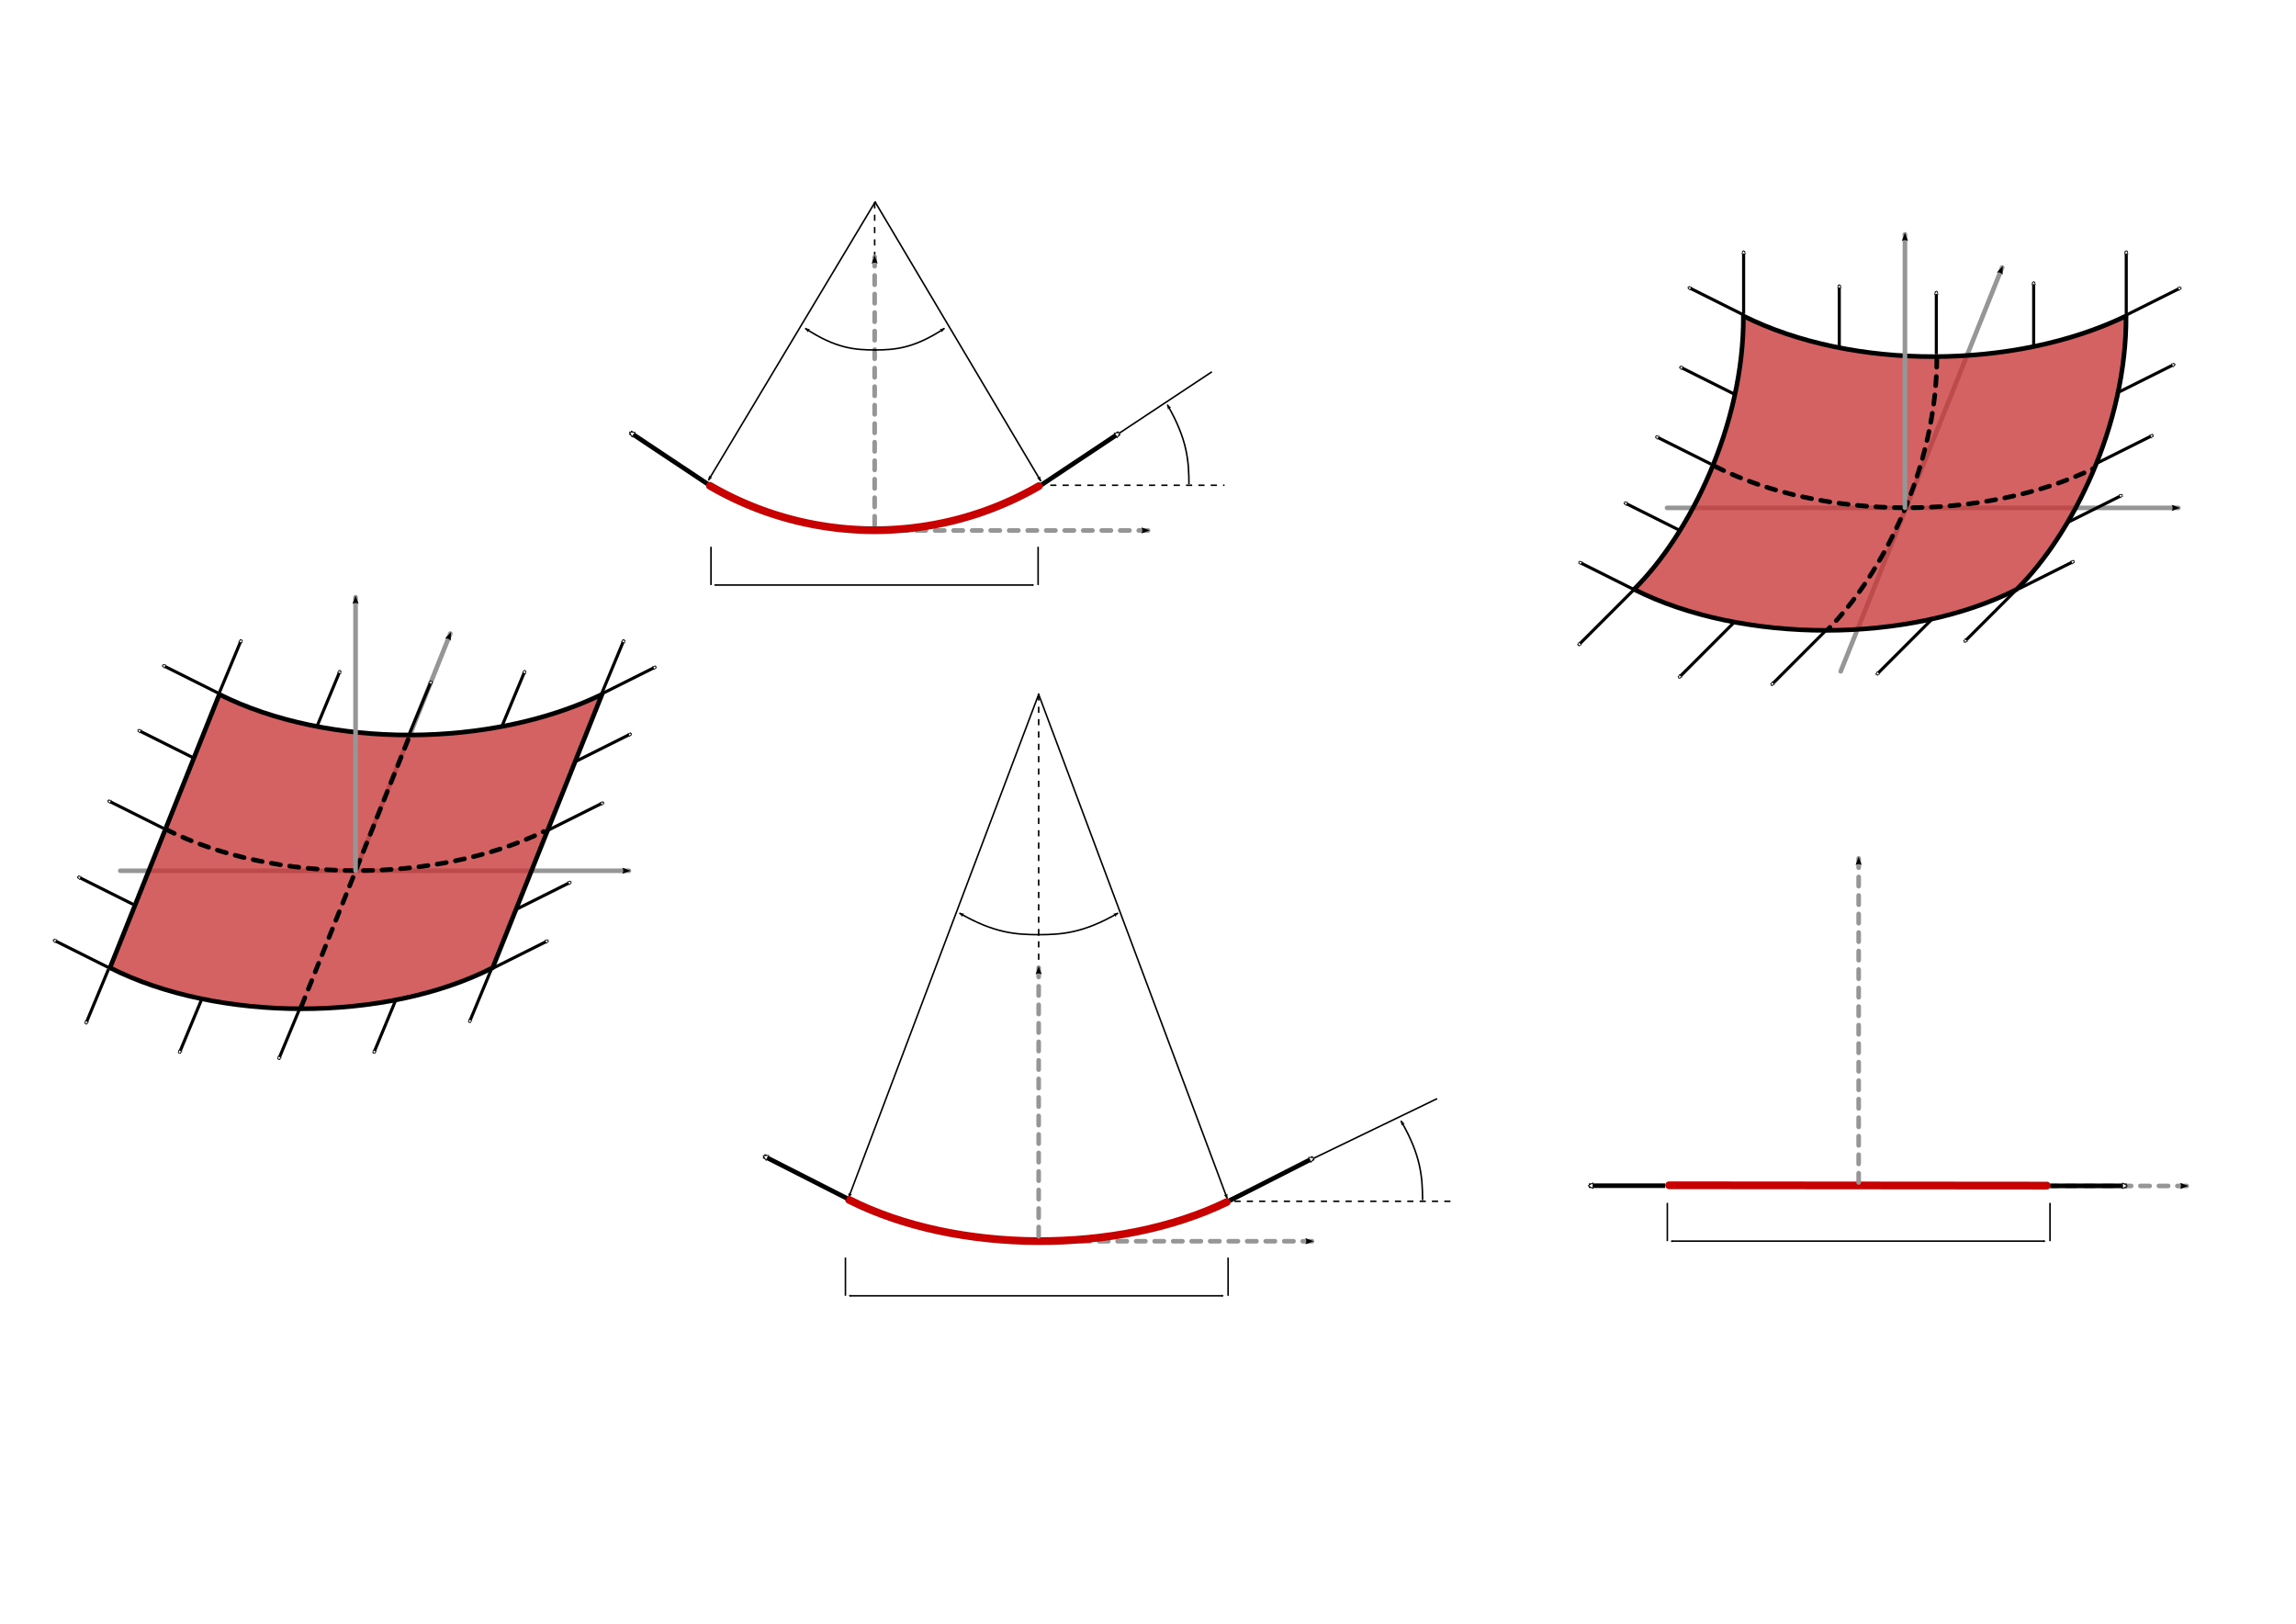 <?xml version="1.0" encoding="UTF-8" standalone="no"?>
<!-- Created with Inkscape (http://www.inkscape.org/) -->

<svg
   xmlns:dc="http://purl.org/dc/elements/1.1/"
   xmlns:cc="http://creativecommons.org/ns#"
   xmlns:rdf="http://www.w3.org/1999/02/22-rdf-syntax-ns#"
   xmlns:svg="http://www.w3.org/2000/svg"
   xmlns="http://www.w3.org/2000/svg"
   xmlns:sodipodi="http://sodipodi.sourceforge.net/DTD/sodipodi-0.dtd"
   xmlns:inkscape="http://www.inkscape.org/namespaces/inkscape"
   width="1488.189"
   height="1052.362"
   id="svg2"
   version="1.1"
   inkscape:version="0.47 r22583"
   sodipodi:docname="courbure_all_sketches.svg"
   inkscape:export-filename="/Users/brancher/Desktop/Tension de surface/courbure_simple.png"
   inkscape:export-xdpi="600"
   inkscape:export-ydpi="600">
  <defs
     id="defs4">
    <inkscape:path-effect
       effect="spiro"
       id="path-effect5223"
       is_visible="true" />
    <inkscape:path-effect
       is_visible="true"
       id="path-effect5221"
       effect="spiro" />
    <inkscape:path-effect
       effect="spiro"
       id="path-effect5219"
       is_visible="true" />
    <inkscape:path-effect
       is_visible="true"
       id="path-effect5211"
       effect="spiro" />
    <inkscape:path-effect
       effect="spiro"
       id="path-effect5209"
       is_visible="true" />
    <inkscape:path-effect
       is_visible="true"
       id="path-effect5207"
       effect="spiro" />
    <marker
       inkscape:stockid="TriangleOutM"
       orient="auto"
       refY="0.0"
       refX="0.0"
       id="TriangleOutM"
       style="overflow:visible">
      <path
         id="path3967"
         d="M 5.77,0.0 L -2.88,5.0 L -2.88,-5.0 L 5.77,0.0 z "
         style="fill-rule:evenodd;stroke:#000000;stroke-width:1.0pt;marker-start:none"
         transform="scale(0.4)" />
    </marker>
    <marker
       inkscape:stockid="TriangleInM"
       orient="auto"
       refY="0.0"
       refX="0.0"
       id="TriangleInM"
       style="overflow:visible">
      <path
         id="path3958"
         d="M 5.77,0.0 L -2.88,5.0 L -2.88,-5.0 L 5.77,0.0 z "
         style="fill-rule:evenodd;stroke:#000000;stroke-width:1.0pt;marker-start:none"
         transform="scale(-0.4)" />
    </marker>
    <inkscape:path-effect
       effect="spiro"
       id="path-effect4602"
       is_visible="true" />
    <inkscape:path-effect
       is_visible="true"
       id="path-effect4598"
       effect="spiro" />
    <inkscape:path-effect
       effect="spiro"
       id="path-effect4594"
       is_visible="true" />
    <inkscape:path-effect
       is_visible="true"
       id="path-effect4571"
       effect="spiro" />
    <inkscape:path-effect
       effect="spiro"
       id="path-effect4559"
       is_visible="true" />
    <inkscape:path-effect
       effect="spiro"
       id="path-effect4556"
       is_visible="true" />
    <inkscape:path-effect
       is_visible="true"
       id="path-effect4553"
       effect="spiro" />
    <inkscape:path-effect
       is_visible="true"
       id="path-effect4550"
       effect="spiro" />
    <inkscape:path-effect
       effect="spiro"
       id="path-effect4547"
       is_visible="true" />
    <inkscape:path-effect
       effect="spiro"
       id="path-effect4543"
       is_visible="true" />
    <inkscape:path-effect
       effect="spiro"
       id="path-effect4540"
       is_visible="true" />
    <inkscape:path-effect
       is_visible="true"
       id="path-effect4537"
       effect="spiro" />
    <inkscape:path-effect
       effect="spiro"
       id="path-effect4532"
       is_visible="true" />
    <inkscape:path-effect
       effect="spiro"
       id="path-effect4528"
       is_visible="true" />
    <inkscape:path-effect
       is_visible="true"
       id="path-effect4525"
       effect="spiro" />
    <marker
       inkscape:stockid="EmptyTriangleOutS"
       orient="auto"
       refY="0.0"
       refX="0.0"
       id="EmptyTriangleOutS"
       style="overflow:visible">
      <path
         id="path3988"
         d="M 5.77,0.0 L -2.88,5.0 L -2.88,-5.0 L 5.77,0.0 z "
         style="fill-rule:evenodd;fill:#FFFFFF;stroke:#000000;stroke-width:1.0pt;marker-start:none"
         transform="scale(0.2) translate(-3.0,0)" />
    </marker>
    <inkscape:path-effect
       effect="spiro"
       id="path-effect3816"
       is_visible="true" />
    <inkscape:path-effect
       effect="spiro"
       id="path-effect3010"
       is_visible="true" />
    <inkscape:path-effect
       effect="spiro"
       id="path-effect3006"
       is_visible="true" />
    <inkscape:path-effect
       effect="spiro"
       id="path-effect3003"
       is_visible="true" />
    <inkscape:path-effect
       is_visible="true"
       id="path-effect3000"
       effect="spiro" />
    <inkscape:path-effect
       effect="spiro"
       id="path-effect6084"
       is_visible="true" />
    <inkscape:path-effect
       is_visible="true"
       id="path-effect6080"
       effect="spiro" />
    <inkscape:path-effect
       effect="spiro"
       id="path-effect6076"
       is_visible="true" />
    <inkscape:path-effect
       is_visible="true"
       id="path-effect6072"
       effect="spiro" />
    <inkscape:path-effect
       effect="spiro"
       id="path-effect6068"
       is_visible="true" />
    <inkscape:path-effect
       effect="spiro"
       id="path-effect6064"
       is_visible="true" />
    <inkscape:path-effect
       is_visible="true"
       id="path-effect6060"
       effect="spiro" />
    <inkscape:path-effect
       effect="spiro"
       id="path-effect6056"
       is_visible="true" />
    <inkscape:path-effect
       is_visible="true"
       id="path-effect6052"
       effect="spiro" />
    <inkscape:path-effect
       effect="spiro"
       id="path-effect6048"
       is_visible="true" />
    <inkscape:path-effect
       effect="spiro"
       id="path-effect6044"
       is_visible="true" />
    <inkscape:path-effect
       is_visible="true"
       id="path-effect6040"
       effect="spiro" />
    <inkscape:path-effect
       effect="spiro"
       id="path-effect6036"
       is_visible="true" />
    <inkscape:path-effect
       is_visible="true"
       id="path-effect6032"
       effect="spiro" />
    <inkscape:path-effect
       effect="spiro"
       id="path-effect6028"
       is_visible="true" />
    <inkscape:path-effect
       is_visible="true"
       id="path-effect6024"
       effect="spiro" />
    <inkscape:path-effect
       effect="spiro"
       id="path-effect6020"
       is_visible="true" />
    <inkscape:path-effect
       is_visible="true"
       id="path-effect6016"
       effect="spiro" />
    <inkscape:path-effect
       effect="spiro"
       id="path-effect6012"
       is_visible="true" />
    <inkscape:path-effect
       is_visible="true"
       id="path-effect6008"
       effect="spiro" />
    <inkscape:path-effect
       effect="spiro"
       id="path-effect6004"
       is_visible="true" />
    <inkscape:path-effect
       effect="spiro"
       id="path-effect6000"
       is_visible="true" />
    <inkscape:path-effect
       effect="spiro"
       id="path-effect5970"
       is_visible="true" />
    <inkscape:path-effect
       effect="spiro"
       id="path-effect5966"
       is_visible="true" />
    <inkscape:path-effect
       is_visible="true"
       id="path-effect5963"
       effect="spiro" />
    <inkscape:path-effect
       is_visible="true"
       id="path-effect5954"
       effect="spiro" />
    <inkscape:path-effect
       effect="spiro"
       id="path-effect5951"
       is_visible="true" />
    <inkscape:path-effect
       is_visible="true"
       id="path-effect5948"
       effect="spiro" />
    <inkscape:path-effect
       effect="spiro"
       id="path-effect5945"
       is_visible="true" />
    <inkscape:path-effect
       is_visible="true"
       id="path-effect5942"
       effect="spiro" />
    <inkscape:path-effect
       effect="spiro"
       id="path-effect5939"
       is_visible="true" />
    <inkscape:path-effect
       effect="spiro"
       id="path-effect5936"
       is_visible="true" />
    <inkscape:path-effect
       is_visible="true"
       id="path-effect5933"
       effect="spiro" />
    <inkscape:path-effect
       effect="spiro"
       id="path-effect5930"
       is_visible="true" />
    <inkscape:path-effect
       is_visible="true"
       id="path-effect5927"
       effect="spiro" />
    <inkscape:path-effect
       effect="spiro"
       id="path-effect5924"
       is_visible="true" />
    <inkscape:path-effect
       effect="spiro"
       id="path-effect5921"
       is_visible="true" />
    <inkscape:path-effect
       is_visible="true"
       id="path-effect5918"
       effect="spiro" />
    <inkscape:path-effect
       effect="spiro"
       id="path-effect5915"
       is_visible="true" />
    <inkscape:path-effect
       is_visible="true"
       id="path-effect5912"
       effect="spiro" />
    <inkscape:path-effect
       effect="spiro"
       id="path-effect5909"
       is_visible="true" />
    <inkscape:path-effect
       is_visible="true"
       id="path-effect5906"
       effect="spiro" />
    <inkscape:path-effect
       effect="spiro"
       id="path-effect5903"
       is_visible="true" />
    <inkscape:path-effect
       is_visible="true"
       id="path-effect5900"
       effect="spiro" />
    <inkscape:path-effect
       effect="spiro"
       id="path-effect5897"
       is_visible="true" />
    <inkscape:path-effect
       is_visible="true"
       id="path-effect5615"
       effect="spiro" />
    <inkscape:path-effect
       is_visible="true"
       id="path-effect5612"
       effect="spiro" />
    <marker
       inkscape:stockid="DotM"
       orient="auto"
       refY="0"
       refX="0"
       id="DotM"
       style="overflow:visible">
      <path
         id="path3674"
         d="m -2.5,-1 c 0,2.76 -2.24,5 -5,5 -2.76,0 -5,-2.24 -5,-5 0,-2.76 2.24,-5 5,-5 2.76,0 5,2.24 5,5 z"
         style="fill-rule:evenodd;stroke:#000000;stroke-width:1pt;marker-start:none;marker-end:none"
         transform="matrix(0.4,0,0,0.4,2.96,0.4)" />
    </marker>
    <inkscape:path-effect
       effect="spiro"
       id="path-effect5206"
       is_visible="true" />
    <inkscape:path-effect
       effect="spiro"
       id="path-effect5202"
       is_visible="true" />
    <inkscape:path-effect
       is_visible="true"
       id="path-effect5198"
       effect="spiro" />
    <inkscape:path-effect
       effect="spiro"
       id="path-effect5194"
       is_visible="true" />
    <inkscape:path-effect
       is_visible="true"
       id="path-effect5190"
       effect="spiro" />
    <marker
       inkscape:stockid="Arrow2Lend"
       orient="auto"
       refY="0"
       refX="0"
       id="Arrow2Lend"
       style="overflow:visible">
      <path
         id="path3630"
         style="font-size:12px;fill-rule:evenodd;stroke-width:0.625;stroke-linejoin:round"
         d="M 8.719,4.034 -2.207,0.016 8.719,-4.002 c -1.745,2.372 -1.735,5.617 -6e-7,8.035 z"
         transform="matrix(-1.1,0,0,-1.1,-1.1,0)" />
    </marker>
    <inkscape:path-effect
       effect="spiro"
       id="path-effect4806"
       is_visible="true" />
    <inkscape:path-effect
       is_visible="true"
       id="path-effect4785"
       effect="spiro" />
    <inkscape:path-effect
       effect="spiro"
       id="path-effect4781"
       is_visible="true" />
    <inkscape:path-effect
       is_visible="true"
       id="path-effect4777"
       effect="spiro" />
    <inkscape:path-effect
       effect="spiro"
       id="path-effect4773"
       is_visible="true" />
    <inkscape:path-effect
       is_visible="true"
       id="path-effect4769"
       effect="spiro" />
    <inkscape:path-effect
       effect="spiro"
       id="path-effect4765"
       is_visible="true" />
    <inkscape:path-effect
       is_visible="true"
       id="path-effect4761"
       effect="spiro" />
    <inkscape:path-effect
       effect="spiro"
       id="path-effect4757"
       is_visible="true" />
    <inkscape:path-effect
       is_visible="true"
       id="path-effect4753"
       effect="spiro" />
    <inkscape:path-effect
       is_visible="true"
       id="path-effect4749"
       effect="spiro" />
    <inkscape:path-effect
       effect="spiro"
       id="path-effect4745"
       is_visible="true" />
    <inkscape:path-effect
       is_visible="true"
       id="path-effect4741"
       effect="spiro" />
    <inkscape:path-effect
       effect="spiro"
       id="path-effect4737"
       is_visible="true" />
    <inkscape:path-effect
       is_visible="true"
       id="path-effect4733"
       effect="spiro" />
    <inkscape:path-effect
       is_visible="true"
       id="path-effect4729"
       effect="spiro" />
    <inkscape:path-effect
       effect="spiro"
       id="path-effect4725"
       is_visible="true" />
    <inkscape:path-effect
       is_visible="true"
       id="path-effect4721"
       effect="spiro" />
    <inkscape:path-effect
       effect="spiro"
       id="path-effect4717"
       is_visible="true" />
    <inkscape:path-effect
       is_visible="true"
       id="path-effect4713"
       effect="spiro" />
    <inkscape:path-effect
       is_visible="true"
       id="path-effect4709"
       effect="spiro" />
    <inkscape:path-effect
       effect="spiro"
       id="path-effect4705"
       is_visible="true" />
    <inkscape:path-effect
       is_visible="true"
       id="path-effect4701"
       effect="spiro" />
    <inkscape:path-effect
       effect="spiro"
       id="path-effect4697"
       is_visible="true" />
    <inkscape:path-effect
       is_visible="true"
       id="path-effect4693"
       effect="spiro" />
    <inkscape:path-effect
       is_visible="true"
       id="path-effect4687"
       effect="spiro" />
    <inkscape:path-effect
       is_visible="true"
       id="path-effect4683"
       effect="spiro" />
    <inkscape:path-effect
       effect="spiro"
       id="path-effect4679"
       is_visible="true" />
    <inkscape:path-effect
       is_visible="true"
       id="path-effect4675"
       effect="spiro" />
    <inkscape:path-effect
       effect="spiro"
       id="path-effect4671"
       is_visible="true" />
    <inkscape:path-effect
       is_visible="true"
       id="path-effect4667"
       effect="spiro" />
    <inkscape:path-effect
       effect="spiro"
       id="path-effect4663"
       is_visible="true" />
    <inkscape:path-effect
       is_visible="true"
       id="path-effect4659"
       effect="spiro" />
    <inkscape:path-effect
       effect="spiro"
       id="path-effect4655"
       is_visible="true" />
    <inkscape:path-effect
       is_visible="true"
       id="path-effect4651"
       effect="spiro" />
    <marker
       inkscape:stockid="EmptyTriangleOutM"
       orient="auto"
       refY="0"
       refX="0"
       id="EmptyTriangleOutM"
       style="overflow:visible">
      <path
         id="path3773"
         d="m 5.77,0 -8.65,5 0,-10 8.65,5 z"
         style="fill:#ffffff;fill-rule:evenodd;stroke:#000000;stroke-width:1pt;marker-start:none"
         transform="matrix(0.4,0,0,0.4,-1.8,0)" />
    </marker>
    <inkscape:path-effect
       effect="spiro"
       id="path-effect4457"
       is_visible="true" />
    <inkscape:path-effect
       is_visible="true"
       id="path-effect4453"
       effect="spiro" />
    <inkscape:path-effect
       is_visible="true"
       id="path-effect4428"
       effect="spiro" />
    <marker
       inkscape:stockid="Arrow2Mstart"
       orient="auto"
       refY="0"
       refX="0"
       id="Arrow2Mstart"
       style="overflow:visible">
      <path
         id="path3633"
         style="font-size:12px;fill-rule:evenodd;stroke-width:0.625;stroke-linejoin:round"
         d="M 8.719,4.034 -2.207,0.016 8.719,-4.002 c -1.745,2.372 -1.735,5.617 -6e-7,8.035 z"
         transform="scale(0.6,0.6)" />
    </marker>
    <marker
       inkscape:stockid="Arrow2Mend"
       orient="auto"
       refY="0"
       refX="0"
       id="Arrow2Mend"
       style="overflow:visible">
      <path
         id="path3636"
         style="font-size:12px;fill-rule:evenodd;stroke-width:0.625;stroke-linejoin:round"
         d="M 8.719,4.034 -2.207,0.016 8.719,-4.002 c -1.745,2.372 -1.735,5.617 -6e-7,8.035 z"
         transform="scale(-0.6,-0.6)" />
    </marker>
    <inkscape:path-effect
       effect="spiro"
       id="path-effect3604"
       is_visible="true" />
    <inkscape:path-effect
       effect="spiro"
       id="path-effect2825"
       is_visible="true" />
    <inkscape:perspective
       sodipodi:type="inkscape:persp3d"
       inkscape:vp_x="0 : 526.18109 : 1"
       inkscape:vp_y="0 : 1000 : 0"
       inkscape:vp_z="744.09448 : 526.18109 : 1"
       inkscape:persp3d-origin="372.04724 : 350.78739 : 1"
       id="perspective10" />
  </defs>
  <sodipodi:namedview
     id="base"
     pagecolor="#ffffff"
     bordercolor="#666666"
     borderopacity="1.0"
     inkscape:pageopacity="1"
     inkscape:pageshadow="2"
     inkscape:zoom="1.4"
     inkscape:cx="1083.3052"
     inkscape:cy="433.4375"
     inkscape:document-units="px"
     inkscape:current-layer="layer1"
     showgrid="true"
     inkscape:window-width="1454"
     inkscape:window-height="763"
     inkscape:window-x="108"
     inkscape:window-y="46"
     inkscape:window-maximized="0">
    <inkscape:grid
       type="xygrid"
       id="grid2816"
       empspacing="10"
       visible="false"
       enabled="true"
       snapvisiblegridlinesonly="true"
       units="mm"
       spacingx="1mm"
       spacingy="1mm" />
  </sodipodi:namedview>
  <g
     inkscape:label="Calque 1"
     inkscape:groupmode="layer"
     id="layer1"
     transform="translate(0,2.2302535e-5)">
    <path
       inkscape:original-d="m 796.442,778.50216 145.464,0"
       inkscape:path-effect="#path-effect5612"
       id="path5603"
       d="m 796.442,778.502 145.464,0"
       style="fill:none;stroke:#000000;stroke-width:1;stroke-linecap:butt;stroke-linejoin:miter;stroke-miterlimit:4;stroke-opacity:1;stroke-dasharray:4,4;stroke-dashoffset:4.3"
       sodipodi:nodetypes="cc" />
    <path
       style="fill:none;stroke:#000000;stroke-width:1;stroke-linecap:butt;stroke-linejoin:miter;stroke-miterlimit:4;stroke-opacity:1;stroke-dasharray:none;marker-end:none"
       d="M 676.343,313.272 785.514,240.945"
       id="path4494"
       inkscape:path-effect="#path-effect4559"
       inkscape:original-d="M 676.34301,313.27216 785.514,240.94484"
       sodipodi:nodetypes="cc" />
    <path
       style="fill:none;stroke:#000000;stroke-width:3;stroke-linecap:butt;stroke-linejoin:miter;stroke-miterlimit:4;stroke-opacity:1;stroke-dasharray:none;marker-end:url(#EmptyTriangleOutM)"
       d="m 674.772,314.411 50.706,-33.77"
       id="path4508"
       inkscape:path-effect="#path-effect4540"
       inkscape:original-d="m 674.77165,314.41116 c 50.7065,-41.77031 50.7065,-33.77031 50.7065,-33.77031"
       sodipodi:nodetypes="cc" />
    <path
       sodipodi:nodetypes="cc"
       inkscape:original-d="m 459.12994,313.99116 c -50.7065,-41.77031 -50.7065,-33.77031 -50.7065,-33.77031"
       inkscape:path-effect="#path-effect4571"
       id="path4569"
       d="m 459.13,313.991 -50.706,-33.77"
       style="fill:none;stroke:#000000;stroke-width:3;stroke-linecap:butt;stroke-linejoin:miter;stroke-miterlimit:4;stroke-opacity:1;stroke-dasharray:none;marker-end:url(#EmptyTriangleOutM)" />
    <path
       inkscape:original-d="m 407.62971,564.29919 -329.676954,0"
       inkscape:path-effect="#path-effect6004"
       id="path4426"
       d="m 407.63,564.299 -329.677,0"
       style="fill:none;stroke:#969696;stroke-width:3;stroke-linecap:round;stroke-linejoin:miter;stroke-miterlimit:4;stroke-opacity:1;stroke-dasharray:none;marker-start:url(#Arrow2Mstart);marker-end:none" />
    <path
       style="fill:none;stroke:#969696;stroke-width:3;stroke-linecap:round;stroke-linejoin:miter;stroke-miterlimit:4;stroke-opacity:1;stroke-dasharray:none;marker-start:url(#Arrow2Mstart);marker-end:none"
       d="m 1411.89,329.134 -331.371,0"
       id="path5850"
       inkscape:path-effect="#path-effect5970"
       inkscape:original-d="m 1411.8903,329.13385 -331.3706,0" />
    <path
       inkscape:original-d="M 291.89743,410.56691 230.46436,564.23318"
       inkscape:path-effect="#path-effect3604"
       id="path4430"
       d="M 291.897,410.567 230.464,564.233"
       style="fill:none;stroke:#969696;stroke-width:3;stroke-linecap:round;stroke-linejoin:miter;stroke-miterlimit:4;stroke-opacity:1;stroke-dasharray:none;marker-start:url(#Arrow2Mstart);marker-end:none"
       sodipodi:nodetypes="cc" />
    <path
       style="fill:#c83737;fill-opacity:0.784;stroke:#000000;stroke-width:3;stroke-linecap:butt;stroke-linejoin:round;stroke-miterlimit:4;stroke-opacity:1;stroke-dasharray:none;stroke-dashoffset:7.441"
       d="m 142.165,450 c 70.866,35.433 176.056,34.809 248.031,0 L 319.33,627.165 c -69.465,35.433 -178.032,35.433 -248.031,0 l 70.866,-177.165 z"
       id="rect2818"
       sodipodi:nodetypes="ccccc" />
    <path
       sodipodi:nodetypes="cc"
       id="path3600"
       d="M 264.464,479.433 193.598,656.598"
       style="fill:none;stroke:#000000;stroke-width:3;stroke-linecap:round;stroke-linejoin:miter;stroke-miterlimit:4;stroke-opacity:1;stroke-dasharray:6, 6;stroke-dashoffset:0" />
    <path
       style="fill:none;stroke:#000000;stroke-width:3;stroke-linecap:round;stroke-linejoin:miter;stroke-miterlimit:4;stroke-opacity:1;stroke-dasharray:6, 6;stroke-dashoffset:0"
       d="m 107.555,537.467 c 69.952,35.433 174.88,35.433 244.909,1.399"
       id="path2823"
       sodipodi:nodetypes="cc" />
    <path
       style="fill:none;stroke:#969696;stroke-width:3;stroke-linecap:round;stroke-linejoin:miter;stroke-miterlimit:4;stroke-opacity:1;stroke-dasharray:none;marker-start:url(#Arrow2Mstart);marker-end:none"
       d="m 230.464,387.068 0,177.165"
       id="path3602"
       inkscape:path-effect="#path-effect6000"
       inkscape:original-d="m 230.46436,387.06783 0,177.16535" />
    <path
       style="fill:none;stroke:#000000;stroke-width:2;stroke-linecap:butt;stroke-linejoin:miter;stroke-miterlimit:4;stroke-opacity:1;stroke-dasharray:none;marker-end:url(#EmptyTriangleOutM)"
       d="M 389.331,450 425.197,432.067"
       id="path4455"
       inkscape:path-effect="#path-effect4457"
       inkscape:original-d="M 389.3307,449.99997 C 425.19684,432.0669 425.19684,432.0669 425.19684,432.0669" />
    <path
       inkscape:original-d="M 355.3307,537.99997 C 391.19684,520.0669 391.19684,520.0669 391.19684,520.0669"
       inkscape:path-effect="#path-effect4713"
       id="path4711"
       d="M 355.331,538 391.197,520.067"
       style="fill:none;stroke:#000000;stroke-width:2;stroke-linecap:butt;stroke-linejoin:miter;stroke-miterlimit:4;stroke-opacity:1;stroke-dasharray:none;marker-end:url(#EmptyTriangleOutM)" />
    <path
       style="fill:none;stroke:#000000;stroke-width:2;stroke-linecap:butt;stroke-linejoin:miter;stroke-miterlimit:4;stroke-opacity:1;stroke-dasharray:none;marker-end:url(#EmptyTriangleOutM)"
       d="m 319.431,627.5 35.866,-17.933"
       id="path4715"
       inkscape:path-effect="#path-effect4717"
       inkscape:original-d="m 319.431,627.50018 c 35.86614,-17.93307 35.86614,-17.93307 35.86614,-17.93307" />
    <path
       inkscape:original-d="m 264.865,476.73318 c 0.43308,-35.43306 14.733,-35.43306 14.733,-35.43306"
       inkscape:path-effect="#path-effect4721"
       id="path4719"
       d="m 264.865,476.733 14.733,-35.433"
       style="fill:none;stroke:#000000;stroke-width:2;stroke-linecap:butt;stroke-linejoin:miter;stroke-miterlimit:4;stroke-opacity:1;stroke-dasharray:none;marker-end:url(#EmptyTriangleOutM)"
       sodipodi:nodetypes="cc" />
    <path
       sodipodi:nodetypes="cc"
       style="fill:none;stroke:#000000;stroke-width:2;stroke-linecap:butt;stroke-linejoin:miter;stroke-miterlimit:4;stroke-opacity:1;stroke-dasharray:none;marker-end:url(#EmptyTriangleOutM)"
       d="m 389.764,450 14.733,-35.433"
       id="path4723"
       inkscape:path-effect="#path-effect4725"
       inkscape:original-d="m 389.76378,449.99998 c 0.43308,-35.43306 14.733,-35.43306 14.733,-35.43306" />
    <path
       inkscape:original-d="m 141.73228,449.99998 c 0.43308,-35.43306 14.733,-35.43306 14.733,-35.43306"
       inkscape:path-effect="#path-effect4729"
       id="path4727"
       d="m 141.732,450 14.733,-35.433"
       style="fill:none;stroke:#000000;stroke-width:2;stroke-linecap:butt;stroke-linejoin:miter;stroke-miterlimit:4;stroke-opacity:1;stroke-dasharray:none;marker-end:url(#EmptyTriangleOutM)"
       sodipodi:nodetypes="cc" />
    <path
       inkscape:original-d="m 334.231,589.50018 c 35.86614,-17.93307 35.86614,-17.93307 35.86614,-17.93307"
       inkscape:path-effect="#path-effect4733"
       id="path4731"
       d="m 334.231,589.5 35.866,-17.933"
       style="fill:none;stroke:#000000;stroke-width:2;stroke-linecap:butt;stroke-linejoin:miter;stroke-miterlimit:4;stroke-opacity:1;stroke-dasharray:none;marker-end:url(#EmptyTriangleOutM)" />
    <path
       style="fill:none;stroke:#000000;stroke-width:2;stroke-linecap:butt;stroke-linejoin:miter;stroke-miterlimit:4;stroke-opacity:1;stroke-dasharray:none;marker-end:url(#EmptyTriangleOutM)"
       d="m 373.331,493.366 35.866,-17.933"
       id="path4735"
       inkscape:path-effect="#path-effect4737"
       inkscape:original-d="m 373.33071,493.36612 c 35.86614,-17.93307 35.86614,-17.93307 35.86614,-17.93307" />
    <path
       inkscape:original-d="m 205.76378,469.99998 c 0.43308,-35.43306 14.733,-35.43306 14.733,-35.43306"
       inkscape:path-effect="#path-effect4741"
       id="path4739"
       d="m 205.764,470 14.733,-35.433"
       style="fill:none;stroke:#000000;stroke-width:2;stroke-linecap:butt;stroke-linejoin:miter;stroke-miterlimit:4;stroke-opacity:1;stroke-dasharray:none;marker-end:url(#EmptyTriangleOutM)"
       sodipodi:nodetypes="cc" />
    <path
       sodipodi:nodetypes="cc"
       style="fill:none;stroke:#000000;stroke-width:2;stroke-linecap:butt;stroke-linejoin:miter;stroke-miterlimit:4;stroke-opacity:1;stroke-dasharray:none;marker-end:url(#EmptyTriangleOutM)"
       d="m 325.598,470 14.733,-35.433"
       id="path4743"
       inkscape:path-effect="#path-effect4745"
       inkscape:original-d="m 325.59771,469.99997 c 0.43308,-35.43306 14.733,-35.43306 14.733,-35.43306" />
    <path
       inkscape:original-d="m 318.89764,627.16533 c -0.43308,35.43306 -14.733,35.43306 -14.733,35.43306"
       inkscape:path-effect="#path-effect4749"
       id="path4747"
       d="m 318.898,627.165 -14.733,35.433"
       style="fill:none;stroke:#000000;stroke-width:2;stroke-linecap:butt;stroke-linejoin:miter;stroke-miterlimit:4;stroke-opacity:1;stroke-dasharray:none;marker-end:url(#EmptyTriangleOutM)"
       sodipodi:nodetypes="cc" />
    <path
       inkscape:original-d="M 70.498878,627.0984 C 34.632738,609.16533 34.632738,609.16533 34.632738,609.16533"
       inkscape:path-effect="#path-effect4753"
       id="path4751"
       d="M 70.499,627.098 34.633,609.165"
       style="fill:none;stroke:#000000;stroke-width:2;stroke-linecap:butt;stroke-linejoin:miter;stroke-miterlimit:4;stroke-opacity:1;stroke-dasharray:none;marker-end:url(#EmptyTriangleOutM)" />
    <path
       style="fill:none;stroke:#000000;stroke-width:2;stroke-linecap:butt;stroke-linejoin:miter;stroke-miterlimit:4;stroke-opacity:1;stroke-dasharray:none;marker-end:url(#EmptyTriangleOutM)"
       d="M 86.299,586.098 50.433,568.165"
       id="path4755"
       inkscape:path-effect="#path-effect4757"
       inkscape:original-d="M 86.298878,586.09818 C 50.432738,568.16511 50.432738,568.16511 50.432738,568.16511" />
    <path
       inkscape:original-d="M 105.89888,536.79818 C 70.032738,518.86511 70.032738,518.86511 70.032738,518.86511"
       inkscape:path-effect="#path-effect4761"
       id="path4759"
       d="M 105.899,536.798 70.033,518.865"
       style="fill:none;stroke:#000000;stroke-width:2;stroke-linecap:butt;stroke-linejoin:miter;stroke-miterlimit:4;stroke-opacity:1;stroke-dasharray:none;marker-end:url(#EmptyTriangleOutM)" />
    <path
       style="fill:none;stroke:#000000;stroke-width:2;stroke-linecap:butt;stroke-linejoin:miter;stroke-miterlimit:4;stroke-opacity:1;stroke-dasharray:none;marker-end:url(#EmptyTriangleOutM)"
       d="M 125.299,491.098 89.433,473.165"
       id="path4763"
       inkscape:path-effect="#path-effect4765"
       inkscape:original-d="M 125.29921,491.0984 C 89.433071,473.16533 89.433071,473.16533 89.433071,473.16533" />
    <path
       inkscape:original-d="M 141.29921,449.0984 C 105.43307,431.16533 105.43307,431.16533 105.43307,431.16533"
       inkscape:path-effect="#path-effect4769"
       id="path4767"
       d="M 141.299,449.098 105.433,431.165"
       style="fill:none;stroke:#000000;stroke-width:2;stroke-linecap:butt;stroke-linejoin:miter;stroke-miterlimit:4;stroke-opacity:1;stroke-dasharray:none;marker-end:url(#EmptyTriangleOutM)" />
    <path
       sodipodi:nodetypes="cc"
       style="fill:none;stroke:#000000;stroke-width:2;stroke-linecap:butt;stroke-linejoin:miter;stroke-miterlimit:4;stroke-opacity:1;stroke-dasharray:none;marker-end:url(#EmptyTriangleOutM)"
       d="m 256.898,647.165 -14.733,35.433"
       id="path4771"
       inkscape:path-effect="#path-effect4773"
       inkscape:original-d="m 256.89764,647.16533 c -0.43308,35.43306 -14.733,35.43306 -14.733,35.43306" />
    <path
       inkscape:original-d="m 195.29771,651.16533 c -0.43308,35.43306 -14.733,35.43306 -14.733,35.43306"
       inkscape:path-effect="#path-effect4777"
       id="path4775"
       d="m 195.298,651.165 -14.733,35.433"
       style="fill:none;stroke:#000000;stroke-width:2;stroke-linecap:butt;stroke-linejoin:miter;stroke-miterlimit:4;stroke-opacity:1;stroke-dasharray:none;marker-end:url(#EmptyTriangleOutM)"
       sodipodi:nodetypes="cc" />
    <path
       sodipodi:nodetypes="cc"
       style="fill:none;stroke:#000000;stroke-width:2;stroke-linecap:butt;stroke-linejoin:miter;stroke-miterlimit:4;stroke-opacity:1;stroke-dasharray:none;marker-end:url(#EmptyTriangleOutM)"
       d="m 130.898,647.165 -14.733,35.433"
       id="path4779"
       inkscape:path-effect="#path-effect4781"
       inkscape:original-d="m 130.89764,647.16533 c -0.43308,35.43306 -14.733,35.43306 -14.733,35.43306" />
    <path
       inkscape:original-d="m 70.297712,628.16499 c -0.43308,35.43306 -14.733,35.43306 -14.733,35.43306"
       inkscape:path-effect="#path-effect4785"
       id="path4783"
       d="m 70.298,628.165 -14.733,35.433"
       style="fill:none;stroke:#000000;stroke-width:2;stroke-linecap:butt;stroke-linejoin:miter;stroke-miterlimit:4;stroke-opacity:1;stroke-dasharray:none;marker-end:url(#EmptyTriangleOutM)"
       sodipodi:nodetypes="cc" />
    <path
       sodipodi:nodetypes="cc"
       style="fill:none;stroke:#969696;stroke-width:3;stroke-linecap:round;stroke-linejoin:miter;stroke-miterlimit:4;stroke-opacity:1;stroke-dasharray:none;marker-start:url(#Arrow2Mstart);marker-end:none"
       d="M 1297.725,173.335 1193.082,435.084"
       id="path5842"
       inkscape:path-effect="#path-effect5963"
       inkscape:original-d="M 1297.7247,173.33541 1193.0825,435.0835" />
    <path
       sodipodi:nodetypes="ccccc"
       id="path5844"
       d="m 1129.993,204.769 c 70.866,35.433 176.056,34.809 248.031,0 0.433,70.866 -35,141.732 -70.866,177.165 -69.465,35.433 -178.031,35.433 -248.031,0 35.866,-35.433 71.299,-106.299 70.866,-177.165 z"
       style="fill:#c83737;fill-opacity:0.784;stroke:#000000;stroke-width:3;stroke-linecap:butt;stroke-linejoin:round;stroke-miterlimit:4;stroke-opacity:1;stroke-dasharray:none;stroke-dashoffset:7.441" />
    <path
       style="fill:none;stroke:#000000;stroke-width:3;stroke-linecap:round;stroke-linejoin:miter;stroke-miterlimit:4;stroke-opacity:1;stroke-dasharray:6, 6;stroke-dashoffset:0"
       d="m 1255.391,231.969 c 0,70.466 -35.433,140.932 -70.866,176.165"
       id="path5846"
       sodipodi:nodetypes="cc" />
    <path
       sodipodi:nodetypes="cc"
       id="path5852"
       d="m 1111.815,302.302 c 69.952,35.433 174.88,35.433 244.909,1.399"
       style="fill:none;stroke:#000000;stroke-width:3;stroke-linecap:round;stroke-linejoin:miter;stroke-miterlimit:4;stroke-opacity:1;stroke-dasharray:6, 6;stroke-dashoffset:0" />
    <path
       inkscape:original-d="m 1234.725,151.90245 0,177.16535"
       inkscape:path-effect="#path-effect5966"
       id="path5854"
       d="m 1234.725,151.902 0,177.165"
       style="fill:none;stroke:#969696;stroke-width:3;stroke-linecap:round;stroke-linejoin:miter;stroke-miterlimit:4;stroke-opacity:1;stroke-dasharray:none;marker-start:url(#Arrow2Mstart);marker-end:none" />
    <path
       inkscape:original-d="m 1377.7244,204.40116 c 35.8662,-17.93307 35.8662,-17.93307 35.8662,-17.93307"
       inkscape:path-effect="#path-effect6008"
       id="path6006"
       d="m 1377.724,204.401 35.866,-17.933"
       style="fill:none;stroke:#000000;stroke-width:2;stroke-linecap:butt;stroke-linejoin:miter;stroke-miterlimit:4;stroke-opacity:1;stroke-dasharray:none;marker-end:url(#EmptyTriangleOutM)" />
    <path
       style="fill:none;stroke:#000000;stroke-width:2;stroke-linecap:butt;stroke-linejoin:miter;stroke-miterlimit:4;stroke-opacity:1;stroke-dasharray:none;marker-end:url(#EmptyTriangleOutM)"
       d="m 1373.724,253.902 35.866,-17.933"
       id="path6010"
       inkscape:path-effect="#path-effect6012"
       inkscape:original-d="m 1373.7244,253.90153 c 35.8662,-17.93307 35.8662,-17.93307 35.8662,-17.93307" />
    <path
       inkscape:original-d="m 1359.7244,299.90153 c 35.8662,-17.93307 35.8662,-17.93307 35.8662,-17.93307"
       inkscape:path-effect="#path-effect6016"
       id="path6014"
       d="m 1359.724,299.902 35.866,-17.933"
       style="fill:none;stroke:#000000;stroke-width:2;stroke-linecap:butt;stroke-linejoin:miter;stroke-miterlimit:4;stroke-opacity:1;stroke-dasharray:none;marker-end:url(#EmptyTriangleOutM)" />
    <path
       style="fill:none;stroke:#000000;stroke-width:2;stroke-linecap:butt;stroke-linejoin:miter;stroke-miterlimit:4;stroke-opacity:1;stroke-dasharray:none;marker-end:url(#EmptyTriangleOutM)"
       d="m 1308.524,381.601 35.866,-17.933"
       id="path6018"
       inkscape:path-effect="#path-effect6020"
       inkscape:original-d="m 1308.524,381.60116 c 35.8662,-17.93307 35.8662,-17.93307 35.8662,-17.93307" />
    <path
       inkscape:original-d="m 1339.7244,338.80116 c 35.8662,-17.93307 35.8662,-17.93307 35.8662,-17.93307"
       inkscape:path-effect="#path-effect6024"
       id="path6022"
       d="m 1339.724,338.801 35.866,-17.933"
       style="fill:none;stroke:#000000;stroke-width:2;stroke-linecap:butt;stroke-linejoin:miter;stroke-miterlimit:4;stroke-opacity:1;stroke-dasharray:none;marker-end:url(#EmptyTriangleOutM)" />
    <path
       style="fill:none;stroke:#000000;stroke-width:2;stroke-linecap:butt;stroke-linejoin:miter;stroke-miterlimit:4;stroke-opacity:1;stroke-dasharray:none;marker-end:url(#EmptyTriangleOutM)"
       d="m 1130.126,204.101 -35.866,-17.933"
       id="path6026"
       inkscape:path-effect="#path-effect6028"
       inkscape:original-d="m 1130.126,204.10116 c -35.8662,-17.93307 -35.8662,-17.93307 -35.8662,-17.93307" />
    <path
       style="fill:none;stroke:#000000;stroke-width:2;stroke-linecap:butt;stroke-linejoin:miter;stroke-miterlimit:4;stroke-opacity:1;stroke-dasharray:none;marker-end:url(#EmptyTriangleOutM)"
       d="m 1109.093,300.801 -35.866,-17.933"
       id="path6034"
       inkscape:path-effect="#path-effect6036"
       inkscape:original-d="m 1109.0929,300.80116 c -35.8662,-17.93307 -35.8662,-17.93307 -35.8662,-17.93307" />
    <path
       inkscape:original-d="m 1124.6929,255.70074 c -35.8662,-17.93307 -35.8662,-17.93307 -35.8662,-17.93307"
       inkscape:path-effect="#path-effect6040"
       id="path6038"
       d="m 1124.693,255.701 -35.866,-17.933"
       style="fill:none;stroke:#000000;stroke-width:2;stroke-linecap:butt;stroke-linejoin:miter;stroke-miterlimit:4;stroke-opacity:1;stroke-dasharray:none;marker-end:url(#EmptyTriangleOutM)" />
    <path
       style="fill:none;stroke:#000000;stroke-width:2;stroke-linecap:butt;stroke-linejoin:miter;stroke-miterlimit:4;stroke-opacity:1;stroke-dasharray:none;marker-end:url(#EmptyTriangleOutM)"
       d="m 1088.693,343.701 -35.866,-17.933"
       id="path6042"
       inkscape:path-effect="#path-effect6044"
       inkscape:original-d="m 1088.6929,343.70074 c -35.8662,-17.93307 -35.8662,-17.93307 -35.8662,-17.93307" />
    <path
       style="fill:none;stroke:#000000;stroke-width:2;stroke-linecap:butt;stroke-linejoin:miter;stroke-miterlimit:4;stroke-opacity:1;stroke-dasharray:none;marker-end:url(#EmptyTriangleOutM)"
       d="m 1378.158,203.401 0,-40.764"
       id="path6046"
       inkscape:path-effect="#path-effect6048"
       inkscape:original-d="m 1378.1575,203.40147 c 35.8662,-20.63097 0,-40.76375 0,-40.76375"
       sodipodi:nodetypes="cc" />
    <path
       sodipodi:nodetypes="cc"
       inkscape:original-d="m 1318.1575,223.40147 c 35.8662,-20.63097 0,-40.76375 0,-40.76375"
       inkscape:path-effect="#path-effect6052"
       id="path6050"
       d="m 1318.158,223.401 0,-40.764"
       style="fill:none;stroke:#000000;stroke-width:2;stroke-linecap:butt;stroke-linejoin:miter;stroke-miterlimit:4;stroke-opacity:1;stroke-dasharray:none;marker-end:url(#EmptyTriangleOutM)" />
    <path
       style="fill:none;stroke:#000000;stroke-width:2;stroke-linecap:butt;stroke-linejoin:miter;stroke-miterlimit:4;stroke-opacity:1;stroke-dasharray:none;marker-end:url(#EmptyTriangleOutM)"
       d="m 1255.058,229.601 0,-40.764"
       id="path6054"
       inkscape:path-effect="#path-effect6056"
       inkscape:original-d="m 1255.058,229.60116 c 35.8662,-20.63097 0,-40.76375 0,-40.76375"
       sodipodi:nodetypes="cc" />
    <path
       sodipodi:nodetypes="cc"
       inkscape:original-d="m 1192.1575,225.40147 c 35.8662,-20.63097 0,-40.76375 0,-40.76375"
       inkscape:path-effect="#path-effect6060"
       id="path6058"
       d="m 1192.158,225.401 0,-40.764"
       style="fill:none;stroke:#000000;stroke-width:2;stroke-linecap:butt;stroke-linejoin:miter;stroke-miterlimit:4;stroke-opacity:1;stroke-dasharray:none;marker-end:url(#EmptyTriangleOutM)" />
    <path
       style="fill:none;stroke:#000000;stroke-width:2;stroke-linecap:butt;stroke-linejoin:miter;stroke-miterlimit:4;stroke-opacity:1;stroke-dasharray:none;marker-end:url(#EmptyTriangleOutM)"
       d="m 1130.158,203.401 0,-40.764"
       id="path6062"
       inkscape:path-effect="#path-effect6064"
       inkscape:original-d="m 1130.1575,203.40147 c 35.8662,-20.63097 0,-40.76375 0,-40.76375"
       sodipodi:nodetypes="cc" />
    <path
       style="fill:none;stroke:#000000;stroke-width:2;stroke-linecap:butt;stroke-linejoin:miter;stroke-miterlimit:4;stroke-opacity:1;stroke-dasharray:none;marker-end:url(#EmptyTriangleOutM)"
       d="m 1308.591,380.567 -35.433,35.433"
       id="path6066"
       inkscape:path-effect="#path-effect6068"
       inkscape:original-d="m 1308.5914,380.56688 c 35.8662,20.63097 -35.433,35.43308 -35.433,35.43308"
       sodipodi:nodetypes="cc" />
    <path
       sodipodi:nodetypes="cc"
       inkscape:original-d="m 1183.4914,408.56688 c 35.8662,20.63097 -35.433,35.43308 -35.433,35.43308"
       inkscape:path-effect="#path-effect6072"
       id="path6070"
       d="m 1183.491,408.567 -35.433,35.433"
       style="fill:none;stroke:#000000;stroke-width:2;stroke-linecap:butt;stroke-linejoin:miter;stroke-miterlimit:4;stroke-opacity:1;stroke-dasharray:none;marker-end:url(#EmptyTriangleOutM)" />
    <path
       sodipodi:nodetypes="cc"
       inkscape:original-d="m 796.64223,777.10182 134.851,-65.10705"
       inkscape:path-effect="#path-effect5615"
       id="path5601"
       d="m 796.642,777.102 134.851,-65.107"
       style="fill:none;stroke:#000000;stroke-width:1;stroke-linecap:butt;stroke-linejoin:miter;stroke-miterlimit:4;stroke-opacity:1;stroke-dasharray:none;marker-end:none" />
    <path
       sodipodi:nodetypes="cc"
       inkscape:original-d="M 673.22835,449.99998 550.029,776.19718"
       inkscape:path-effect="#path-effect5190"
       id="path5188"
       d="M 673.228,450 550.029,776.197"
       style="fill:none;stroke:#000000;stroke-width:1;stroke-linecap:butt;stroke-linejoin:miter;stroke-miterlimit:4;stroke-opacity:1;stroke-dasharray:none;marker-end:url(#Arrow2Lend)" />
    <path
       style="fill:none;stroke:#000000;stroke-width:1;stroke-linecap:butt;stroke-linejoin:miter;stroke-miterlimit:4;stroke-opacity:1;stroke-dasharray:none;marker-start:url(#DotM);marker-end:url(#Arrow2Lend)"
       d="M 673.228,450 795.428,776.697"
       id="path4804"
       inkscape:path-effect="#path-effect4806"
       inkscape:original-d="M 673.22835,449.99998 795.428,776.69718"
       sodipodi:nodetypes="cc" />
    <path
       style="fill:none;stroke:#000000;stroke-width:1;stroke-linecap:butt;stroke-linejoin:miter;stroke-miterlimit:4;stroke-opacity:1;stroke-dasharray:4, 4;stroke-dashoffset:0"
       d="m 673.228,450 0,177.165"
       id="path5192"
       inkscape:path-effect="#path-effect5194"
       inkscape:original-d="m 673.22835,449.99998 0,177.16535" />
    <path
       style="fill:none;stroke:#969696;stroke-width:3;stroke-linecap:round;stroke-linejoin:miter;stroke-miterlimit:4;stroke-opacity:1;stroke-dasharray:6, 6;stroke-dashoffset:0;marker-start:url(#Arrow2Mstart);marker-end:none"
       d="m 850.394,804.397 -177.165,0"
       id="path4796"
       inkscape:path-effect="#path-effect4428"
       inkscape:original-d="m 850.3937,804.3967 -177.16535,0" />
    <path
       sodipodi:nodetypes="cc"
       id="path4798"
       d="m 550.319,777.564 c 69.952,35.433 174.88,35.433 244.909,1.399"
       style="fill:none;stroke:#c80000;stroke-width:5;stroke-linecap:round;stroke-linejoin:miter;stroke-miterlimit:4;stroke-opacity:1;stroke-dasharray:none;stroke-dashoffset:0" />
    <path
       inkscape:original-d="m 673.22835,627.16534 0,177.16535"
       inkscape:path-effect="#path-effect4453"
       id="path4800"
       d="m 673.228,627.165 0,177.165"
       style="fill:none;stroke:#969696;stroke-width:3;stroke-linecap:round;stroke-linejoin:miter;stroke-miterlimit:4;stroke-opacity:1;stroke-dasharray:6, 6;stroke-dashoffset:0;marker-start:url(#Arrow2Mstart);marker-end:none" />
    <path
       inkscape:original-d="m 797.128,778.03116 c 54.24983,-27.59707 54.24983,-27.59707 54.24983,-27.59707"
       inkscape:path-effect="#path-effect5198"
       id="path5196"
       d="m 797.128,778.031 54.25,-27.597"
       style="fill:none;stroke:#000000;stroke-width:3;stroke-linecap:butt;stroke-linejoin:miter;stroke-miterlimit:4;stroke-opacity:1;stroke-dasharray:none;marker-end:url(#EmptyTriangleOutM)" />
    <path
       style="fill:none;stroke:#000000;stroke-width:3;stroke-linecap:butt;stroke-linejoin:miter;stroke-miterlimit:4;stroke-opacity:1;stroke-dasharray:none;marker-end:url(#EmptyTriangleOutM)"
       d="M 548.796,776.531 495.04,749.198"
       id="path5200"
       inkscape:path-effect="#path-effect5202"
       inkscape:original-d="M 548.79615,776.53116 C 495.04047,749.19778 495.04047,749.19778 495.04047,749.19778" />
    <path
       style="fill:none;stroke:#000000;stroke-width:1px;stroke-linecap:butt;stroke-linejoin:miter;stroke-opacity:1;marker-start:url(#DotM);marker-end:url(#Arrow2Lend)"
       d="m 673.228,605.732 c 14.784,-0.067 28.839,-0.917 51.433,-14"
       id="path5204"
       sodipodi:nodetypes="cc" />
    <path
       sodipodi:nodetypes="cc"
       id="path5399"
       d="m 673.302,605.732 c -14.784,-0.067 -28.839,-0.917 -51.433,-14"
       style="fill:none;stroke:#000000;stroke-width:1px;stroke-linecap:butt;stroke-linejoin:miter;stroke-opacity:1;marker-end:url(#Arrow2Lend)" />
    <path
       style="fill:none;stroke:#000000;stroke-width:1px;stroke-linecap:butt;stroke-linejoin:miter;stroke-opacity:1;marker-end:url(#Arrow2Lend)"
       d="m 922.06,777.797 c -0.067,-14.784 -0.917,-28.839 -14,-51.433"
       id="path5809"
       sodipodi:nodetypes="cc" />
    <path
       inkscape:original-d="m 1059.2598,382.16716 c -35.8662,-17.93307 -35.8662,-17.93307 -35.8662,-17.93307"
       inkscape:path-effect="#path-effect6032"
       id="path6030"
       d="m 1059.26,382.167 -35.866,-17.933"
       style="fill:none;stroke:#000000;stroke-width:2;stroke-linecap:butt;stroke-linejoin:miter;stroke-miterlimit:4;stroke-opacity:1;stroke-dasharray:none;marker-end:url(#EmptyTriangleOutM)" />
    <path
       style="fill:none;stroke:#000000;stroke-width:2;stroke-linecap:butt;stroke-linejoin:miter;stroke-miterlimit:4;stroke-opacity:1;stroke-dasharray:none;marker-end:url(#EmptyTriangleOutM)"
       d="m 1058.359,382.811 -35.433,35.433"
       id="path6074"
       inkscape:path-effect="#path-effect6076"
       inkscape:original-d="m 1058.3594,382.81066 c 35.8662,20.63097 -35.433,35.43308 -35.433,35.43308"
       sodipodi:nodetypes="cc" />
    <path
       sodipodi:nodetypes="cc"
       inkscape:original-d="m 1251.685,401.82672 c 35.8662,20.63097 -35.433,35.43308 -35.433,35.43308"
       inkscape:path-effect="#path-effect6080"
       id="path6078"
       d="m 1251.685,401.827 -35.433,35.433"
       style="fill:none;stroke:#000000;stroke-width:2;stroke-linecap:butt;stroke-linejoin:miter;stroke-miterlimit:4;stroke-opacity:1;stroke-dasharray:none;marker-end:url(#EmptyTriangleOutM)" />
    <path
       style="fill:none;stroke:#000000;stroke-width:2;stroke-linecap:butt;stroke-linejoin:miter;stroke-miterlimit:4;stroke-opacity:1;stroke-dasharray:none;marker-end:url(#EmptyTriangleOutM)"
       d="m 1123.496,403.827 -35.433,35.433"
       id="path6082"
       inkscape:path-effect="#path-effect6084"
       inkscape:original-d="m 1123.496,403.82672 c 35.8662,20.63097 -35.433,35.43308 -35.433,35.43308"
       sodipodi:nodetypes="cc" />
    <path
       inkscape:original-d="m 1417.3228,768.56409 -212.5985,0"
       inkscape:path-effect="#path-effect3010"
       id="path2989"
       d="m 1417.323,768.564 -212.599,0"
       style="fill:none;stroke:#969696;stroke-width:3;stroke-linecap:round;stroke-linejoin:miter;stroke-miterlimit:4;stroke-opacity:1;stroke-dasharray:6, 6;stroke-dashoffset:0;marker-start:url(#Arrow2Mstart);marker-end:none" />
    <path
       style="fill:none;stroke:#c80000;stroke-width:5;stroke-linecap:round;stroke-linejoin:miter;stroke-miterlimit:4;stroke-opacity:1;stroke-dasharray:none;stroke-dashoffset:0"
       d="m 1081.815,768.131 244.909,0.199"
       id="path2991"
       sodipodi:nodetypes="cc" />
    <path
       style="fill:none;stroke:#969696;stroke-width:3;stroke-linecap:round;stroke-linejoin:miter;stroke-miterlimit:4;stroke-opacity:1;stroke-dasharray:6,6;marker-start:url(#Arrow2Mstart);marker-end:none;stroke-dashoffset:0"
       d="m 1204.724,556.299 0,212.598"
       id="path2993"
       inkscape:path-effect="#path-effect3006"
       inkscape:original-d="m 1204.7244,556.29916 0,212.59842" />
    <path
       inkscape:original-d="m 1079.2592,768.40226 c -49.4002,-0.005 -49.4002,-0.005 -49.4002,-0.005"
       inkscape:path-effect="#path-effect3000"
       id="path2997"
       d="m 1079.259,768.402 -49.4,-0.005"
       style="fill:none;stroke:#000000;stroke-width:3;stroke-linecap:butt;stroke-linejoin:miter;stroke-miterlimit:4;stroke-opacity:1;stroke-dasharray:none;marker-end:url(#EmptyTriangleOutM)" />
    <path
       style="fill:none;stroke:#000000;stroke-width:3;stroke-linecap:butt;stroke-linejoin:miter;stroke-miterlimit:4;stroke-opacity:1;stroke-dasharray:none;marker-end:url(#EmptyTriangleOutM)"
       d="m 1329.024,768.497 49.4,-0.005"
       id="path3814"
       inkscape:path-effect="#path-effect3816"
       inkscape:original-d="m 1329.0236,768.49726 c 49.4002,-0.005 49.4002,-0.005 49.4002,-0.005" />
    <path
       inkscape:original-d="m 566.92913,131.10232 0,35.43306"
       inkscape:path-effect="#path-effect4550"
       id="path4500"
       d="m 566.929,131.102 0,35.433"
       style="fill:none;stroke:#000000;stroke-width:1;stroke-linecap:butt;stroke-linejoin:miter;stroke-miterlimit:4;stroke-opacity:1;stroke-dasharray:4, 4;stroke-dashoffset:0" />
    <path
       inkscape:original-d="m 744.09448,343.76675 -177.16535,0"
       inkscape:path-effect="#path-effect4547"
       id="path4502"
       d="m 744.094,343.767 -177.165,0"
       style="fill:none;stroke:#969696;stroke-width:3;stroke-linecap:round;stroke-linejoin:miter;stroke-miterlimit:4;stroke-opacity:1;stroke-dasharray:6, 6;stroke-dashoffset:0;marker-start:url(#Arrow2Mstart);marker-end:none" />
    <path
       style="fill:none;stroke:#969696;stroke-width:3;stroke-linecap:round;stroke-linejoin:miter;stroke-miterlimit:4;stroke-opacity:1;stroke-dasharray:6, 6;stroke-dashoffset:0;marker-start:url(#Arrow2Mstart);marker-end:none"
       d="m 566.929,166.535 0,177.165"
       id="path4506"
       inkscape:path-effect="#path-effect4543"
       inkscape:original-d="m 566.92913,166.53539 0,177.16535" />
    <path
       style="fill:none;stroke:#000000;stroke-width:1;stroke-linecap:butt;stroke-linejoin:miter;stroke-miterlimit:4;stroke-opacity:1;stroke-dasharray:none;marker-end:url(#Arrow2Lend)"
       d="M 567.131,131.07 459.156,311.267"
       id="path4496"
       inkscape:path-effect="#path-effect4556"
       inkscape:original-d="M 567.131,131.07012 459.156,311.26732"
       sodipodi:nodetypes="cc" />
    <path
       sodipodi:nodetypes="cc"
       inkscape:original-d="m 567.33107,131.07012 107.29729,180.6972"
       inkscape:path-effect="#path-effect4553"
       id="path4498"
       d="m 567.331,131.07 107.297,180.697"
       style="fill:none;stroke:#000000;stroke-width:1;stroke-linecap:butt;stroke-linejoin:miter;stroke-miterlimit:4;stroke-opacity:1;stroke-dasharray:none;marker-start:url(#DotM);marker-end:url(#Arrow2Lend)" />
    <path
       sodipodi:nodetypes="cc"
       id="path4512"
       d="m 567.031,226.802 c 12.981,-0.067 25.322,-0.917 45.161,-14"
       style="fill:none;stroke:#000000;stroke-width:1px;stroke-linecap:butt;stroke-linejoin:miter;stroke-opacity:1;marker-start:url(#DotM);marker-end:url(#Arrow2Lend)" />
    <path
       style="fill:none;stroke:#000000;stroke-width:1px;stroke-linecap:butt;stroke-linejoin:miter;stroke-opacity:1;marker-end:url(#Arrow2Lend)"
       d="m 567.095,226.802 c -12.981,-0.067 -25.322,-0.917 -45.161,-14"
       id="path4514"
       sodipodi:nodetypes="cc" />
    <path
       sodipodi:nodetypes="cc"
       style="fill:none;stroke:#000000;stroke-width:1;stroke-linecap:butt;stroke-linejoin:miter;stroke-miterlimit:4;stroke-opacity:1;stroke-dasharray:4,4;stroke-dashoffset:3.4"
       d="m 676.143,314.472 117.558,0"
       id="path4516"
       inkscape:path-effect="#path-effect4532"
       inkscape:original-d="m 676.14278,314.47187 117.55801,0" />
    <path
       sodipodi:nodetypes="cc"
       id="path4518"
       d="m 770.641,313.754 c -0.067,-14.784 -0.917,-28.839 -14,-51.433"
       style="fill:none;stroke:#000000;stroke-width:1px;stroke-linecap:butt;stroke-linejoin:miter;stroke-opacity:1;marker-end:url(#Arrow2Lend)" />
    <path
       sodipodi:type="arc"
       style="fill:none;fill-opacity:0.784;stroke:#c80000;stroke-width:1.375;stroke-linecap:round;stroke-linejoin:round;stroke-miterlimit:4;stroke-opacity:1;stroke-dasharray:none;stroke-dashoffset:0"
       id="path4567"
       sodipodi:cx="554.52759"
       sodipodi:cy="260.43304"
       sodipodi:rx="58.464565"
       sodipodi:ry="58.464565"
       d="m 583.793,311.046 a 58.465,58.465 0 0 1 -58.641,-0.064"
       transform="matrix(3.636,0,0,3.636,-1449.335,-815.927)"
       sodipodi:start="1.0465462"
       sodipodi:end="2.0972266"
       sodipodi:open="true" />
    <path
       style="fill:none;stroke:#000000;stroke-width:1px;stroke-linecap:butt;stroke-linejoin:miter;stroke-opacity:1"
       d="m 1080.709,779.528 0,24.803"
       id="path4592"
       inkscape:path-effect="#path-effect4594"
       inkscape:original-d="m 1080.7087,779.52754 0,24.80315"
       transform="translate(0,-2.2302535e-5)" />
    <path
       inkscape:original-d="m 1328.7402,779.52751 0,24.80315"
       inkscape:path-effect="#path-effect4598"
       id="path4596"
       d="m 1328.74,779.528 0,24.803"
       style="fill:none;stroke:#000000;stroke-width:1px;stroke-linecap:butt;stroke-linejoin:miter;stroke-opacity:1" />
    <path
       style="fill:none;stroke:#000000;stroke-width:1px;stroke-linecap:butt;stroke-linejoin:miter;stroke-opacity:1;marker-start:url(#TriangleInM);marker-end:url(#TriangleOutM)"
       d="m 1083.654,804.331 241.442,0"
       id="path4600"
       inkscape:path-effect="#path-effect4602"
       inkscape:original-d="m 1083.654,804.33067 241.4422,0" />
    <path
       inkscape:original-d="m 547.98383,814.96058 0,24.80315"
       inkscape:path-effect="#path-effect5207"
       id="path5201"
       d="m 547.984,814.961 0,24.803"
       style="fill:none;stroke:#000000;stroke-width:1px;stroke-linecap:butt;stroke-linejoin:miter;stroke-opacity:1" />
    <path
       style="fill:none;stroke:#000000;stroke-width:1px;stroke-linecap:butt;stroke-linejoin:miter;stroke-opacity:1"
       d="m 796.015,814.961 0,24.803"
       id="path5203"
       inkscape:path-effect="#path-effect5209"
       inkscape:original-d="m 796.01533,814.96058 0,24.80315" />
    <path
       inkscape:original-d="m 550.92913,839.76374 241.4422,0"
       inkscape:path-effect="#path-effect5211"
       id="path5205"
       d="m 550.929,839.764 241.442,0"
       style="fill:none;stroke:#000000;stroke-width:1px;stroke-linecap:butt;stroke-linejoin:miter;stroke-opacity:1;marker-start:url(#TriangleInM);marker-end:url(#TriangleOutM)" />
    <path
       style="fill:none;stroke:#000000;stroke-width:1px;stroke-linecap:butt;stroke-linejoin:miter;stroke-opacity:1"
       d="m 460.841,354.331 0,24.803"
       id="path5213"
       inkscape:path-effect="#path-effect5219"
       inkscape:original-d="m 460.84085,354.33065 0,24.80315" />
    <path
       inkscape:original-d="m 672.87235,354.33065 0,24.80315"
       inkscape:path-effect="#path-effect5221"
       id="path5215"
       d="m 672.872,354.331 0,24.803"
       style="fill:none;stroke:#000000;stroke-width:1px;stroke-linecap:butt;stroke-linejoin:miter;stroke-opacity:1" />
    <path
       style="fill:none;stroke:#000000;stroke-width:1px;stroke-linecap:butt;stroke-linejoin:miter;stroke-opacity:1;marker-start:url(#TriangleInM);marker-end:url(#TriangleOutM)"
       d="m 463.605,379.134 205.849,0"
       id="path5217"
       inkscape:path-effect="#path-effect5223"
       inkscape:original-d="m 463.605,379.13381 205.84884,0" />
  </g>
</svg>
